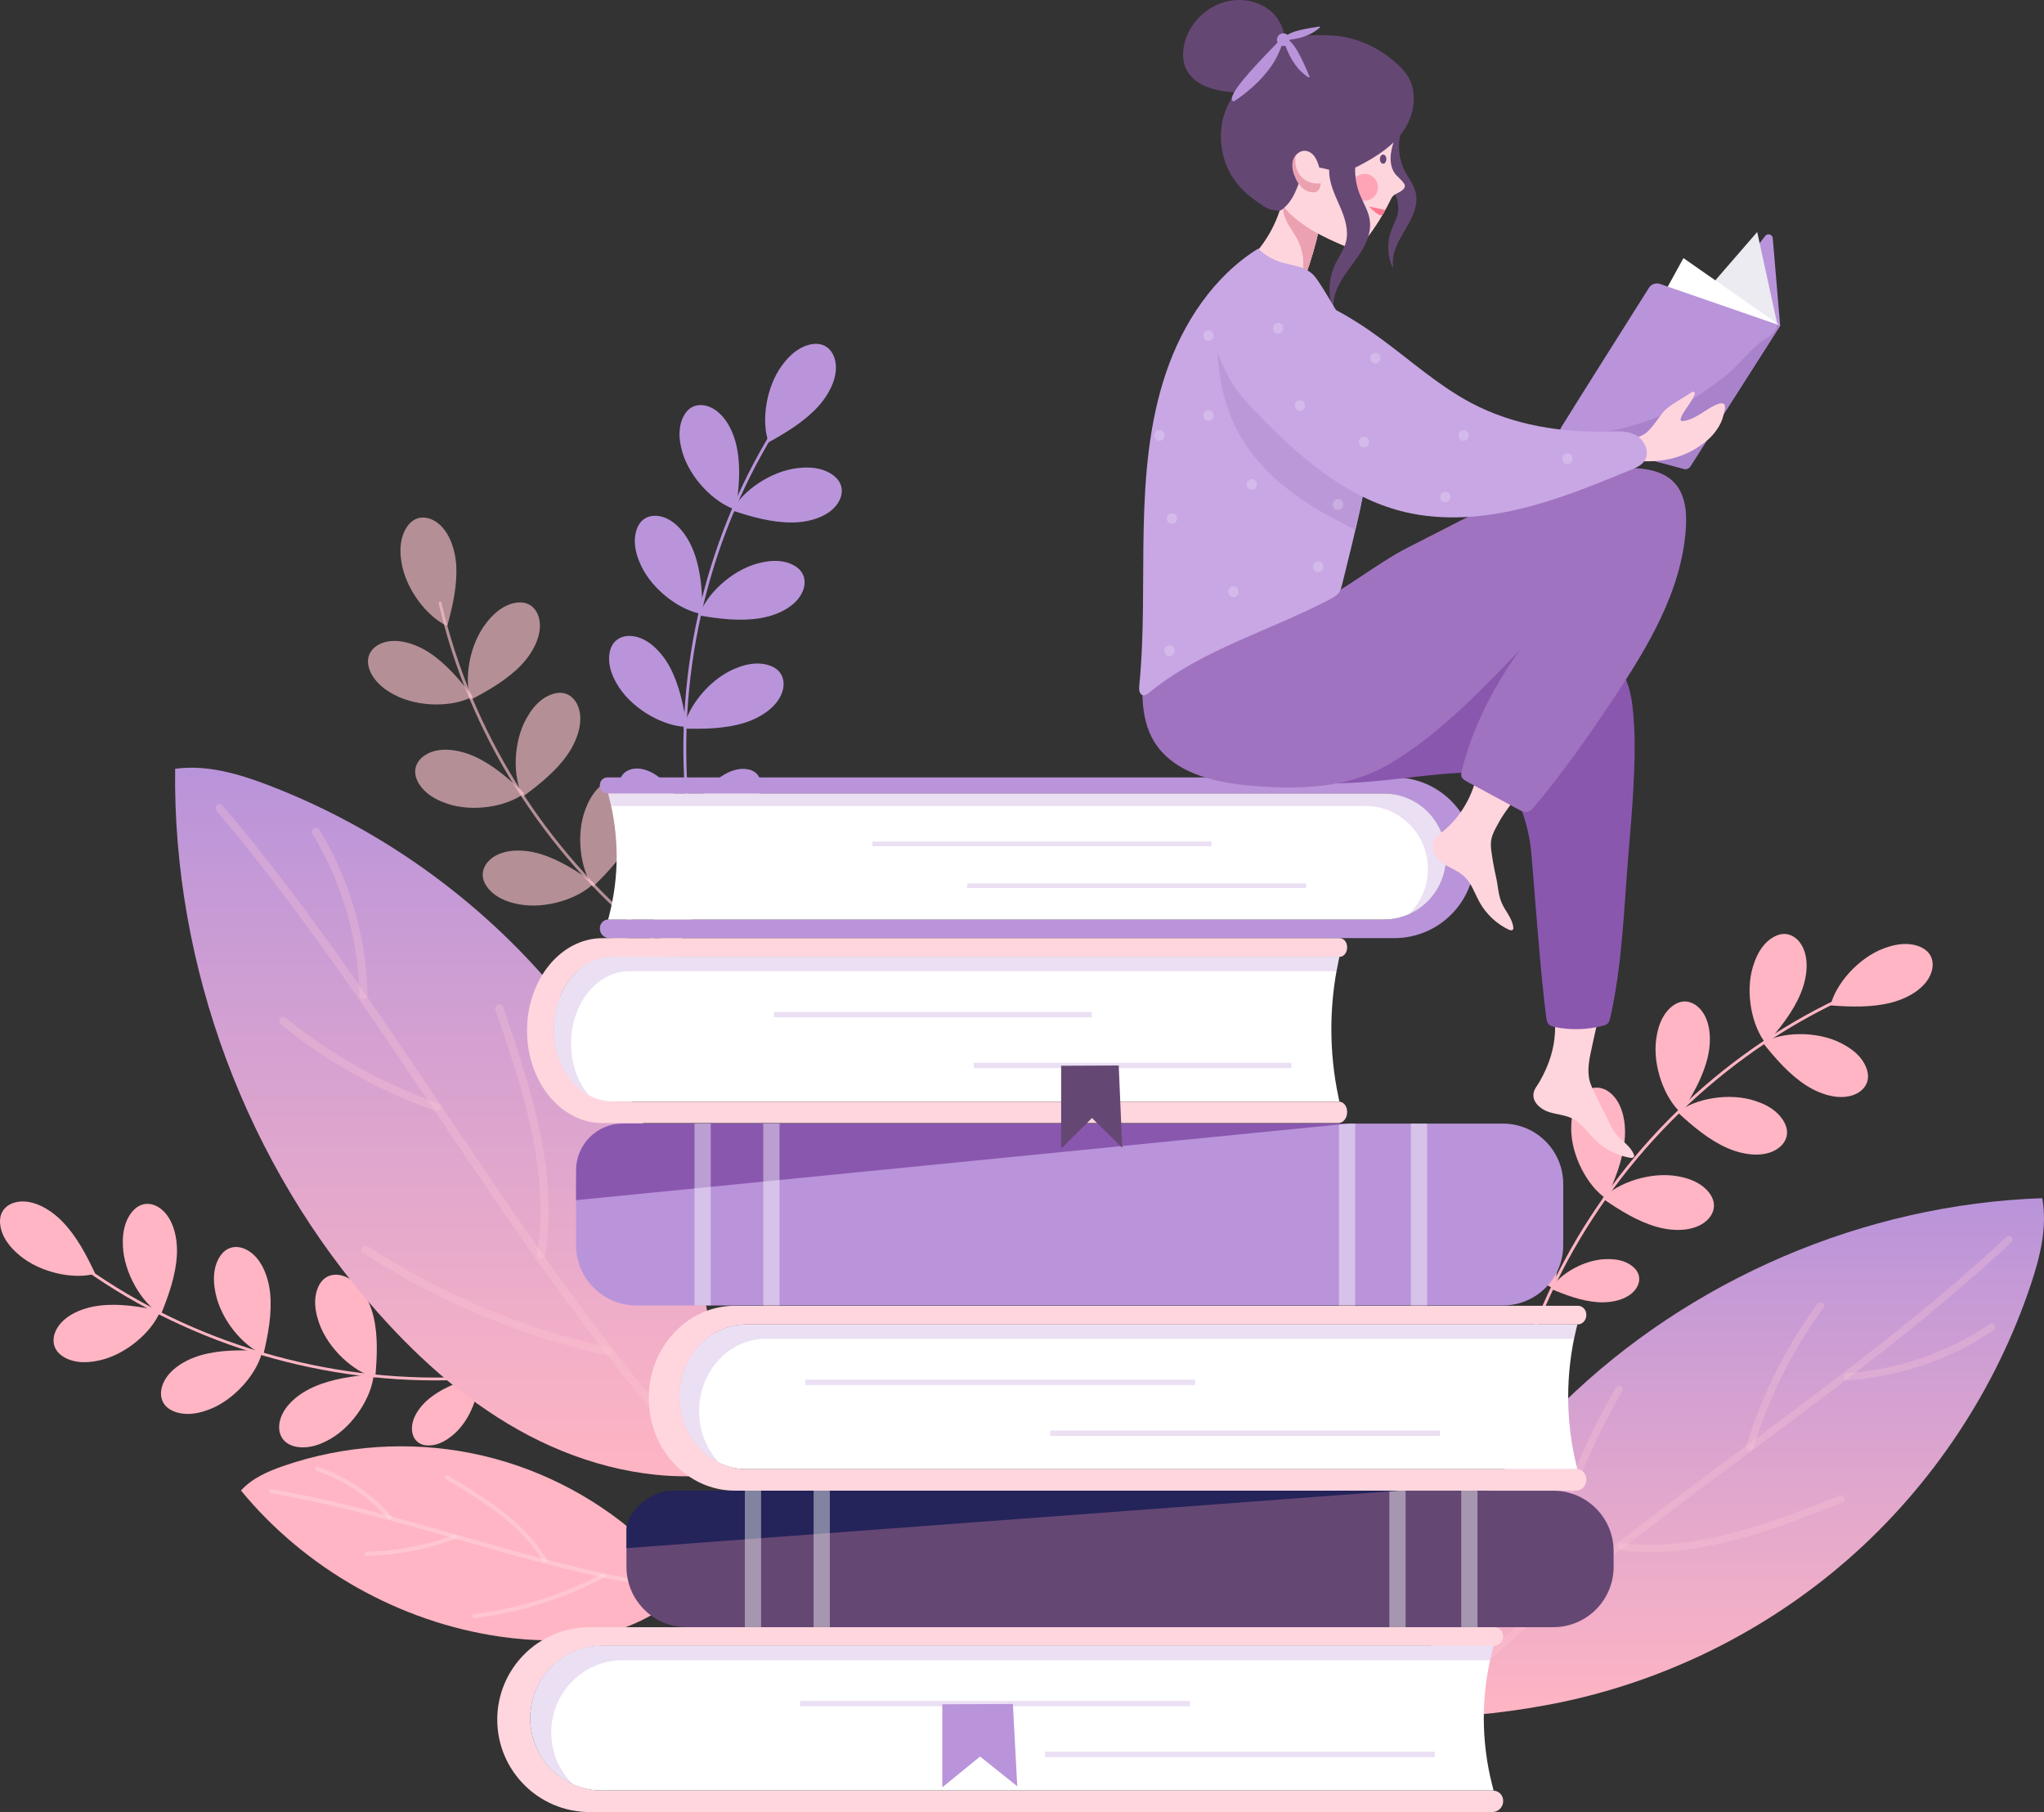 <svg width="185" height="164" viewBox="0 0 185 164" fill="none" xmlns="http://www.w3.org/2000/svg">
<rect x="0" y="0" width="185" height="164" fill="#333333" stroke="none"/>
<defs>
<linearGradient id="paint0_linear_1067_2487" x1="157.181" y1="108.435" x2="157.181" y2="155.258" gradientUnits="userSpaceOnUse">
<stop stop-color="#B994DA"/>
<stop offset="1" stop-color="#FFB5C3"/>
</linearGradient>
<linearGradient id="paint1_linear_1067_2487" x1="40.514" y1="69.476" x2="40.514" y2="133.604" gradientUnits="userSpaceOnUse">
<stop stop-color="#B994DA"/>
<stop offset="1" stop-color="#FFB5C3"/>
</linearGradient>
</defs>
<path d="M66.9 90.048C64.263 88.614 61.753 86.952 59.401 85.093C57.071 83.251 54.893 81.218 52.895 79.022C50.873 76.803 49.026 74.421 47.388 71.905C45.761 69.407 44.332 66.781 43.13 64.057C41.928 61.332 40.952 58.503 40.22 55.615C40.127 55.255 40.04 54.895 39.958 54.535C39.918 54.372 39.674 54.454 39.709 54.616C40.382 57.55 41.312 60.426 42.479 63.209C43.635 65.968 45.018 68.635 46.604 71.168C48.19 73.706 49.984 76.111 51.954 78.365C53.94 80.631 56.107 82.74 58.431 84.651C60.742 86.551 63.211 88.259 65.808 89.746C66.127 89.932 66.453 90.112 66.784 90.287C66.929 90.362 67.045 90.13 66.9 90.048Z" fill="#FFC5D0" fill-opacity="0.63"/>
<path d="M40.48 56.654C38.639 55.812 36.734 53.331 36.339 50.903C36.228 50.235 36.194 49.52 36.35 48.829C36.507 48.132 36.873 47.452 37.396 47.103C37.936 46.743 38.563 46.778 39.092 47.016C40.422 47.609 41.178 49.352 41.294 51.164C41.398 52.971 40.974 54.847 40.48 56.654Z" fill="#FFC5D0" fill-opacity="0.63"/>
<path d="M42.786 63.039C41.009 64.003 37.878 64.032 35.7 62.882C35.101 62.568 34.509 62.167 34.05 61.621C33.585 61.081 33.266 60.378 33.306 59.751C33.347 59.1 33.754 58.623 34.259 58.345C35.537 57.642 37.378 58.089 38.894 59.088C40.399 60.087 41.642 61.557 42.786 63.039Z" fill="#FFC5D0" fill-opacity="0.63"/>
<path d="M42.606 63.324C41.973 61.401 42.496 58.316 44.012 56.375C44.43 55.841 44.924 55.33 45.54 54.969C46.156 54.609 46.905 54.417 47.515 54.569C48.148 54.72 48.549 55.208 48.729 55.754C49.199 57.136 48.427 58.873 47.178 60.186C45.929 61.493 44.262 62.458 42.606 63.324Z" fill="#FFC5D0" fill-opacity="0.63"/>
<path d="M47.451 71.794C45.842 73.014 42.752 73.526 40.428 72.718C39.789 72.498 39.145 72.19 38.604 71.725C38.064 71.26 37.64 70.615 37.582 69.988C37.524 69.343 37.849 68.803 38.308 68.454C39.464 67.559 41.352 67.728 43.002 68.483C44.646 69.238 46.092 70.505 47.451 71.794Z" fill="#FFC5D0" fill-opacity="0.63"/>
<path d="M47.312 72.103C46.394 70.302 46.441 67.171 47.643 65.021C47.974 64.429 48.387 63.848 48.939 63.4C49.49 62.953 50.205 62.651 50.832 62.703C51.477 62.755 51.948 63.179 52.215 63.685C52.889 64.981 52.395 66.811 51.361 68.298C50.321 69.791 48.822 70.993 47.312 72.103Z" fill="#FFC5D0" fill-opacity="0.63"/>
<path d="M53.76 79.926C52.337 81.361 49.351 82.297 46.934 81.832C46.272 81.704 45.587 81.489 44.988 81.106C44.39 80.722 43.879 80.141 43.733 79.531C43.583 78.898 43.832 78.323 44.233 77.91C45.25 76.865 47.149 76.76 48.886 77.277C50.623 77.794 52.238 78.84 53.76 79.926Z" fill="#FFC5D0" fill-opacity="0.63"/>
<path d="M53.667 80.252C52.505 78.597 52.11 75.494 52.999 73.2C53.243 72.566 53.574 71.933 54.056 71.41C54.544 70.887 55.2 70.487 55.828 70.452C56.478 70.417 57.001 70.765 57.332 71.23C58.18 72.415 57.948 74.303 57.135 75.918C56.321 77.539 55.009 78.945 53.667 80.252Z" fill="#FFC5D0" fill-opacity="0.63"/>
<path d="M60.812 86.155C59.935 87.515 57.751 88.735 55.787 88.764C55.247 88.77 54.678 88.717 54.149 88.514C53.615 88.311 53.121 87.939 52.906 87.486C52.685 87.015 52.784 86.521 53.034 86.138C53.661 85.15 55.125 84.761 56.566 84.883C58.006 85.005 59.441 85.557 60.812 86.155Z" fill="#FFC5D0" fill-opacity="0.63"/>
<path d="M60.795 86.428C59.615 85.324 58.797 82.96 59.116 81.019C59.203 80.485 59.354 79.939 59.65 79.451C59.947 78.963 60.394 78.539 60.882 78.411C61.381 78.277 61.852 78.463 62.189 78.777C63.049 79.567 63.176 81.078 62.799 82.478C62.427 83.872 61.625 85.185 60.795 86.428Z" fill="#FFC5D0" fill-opacity="0.63"/>
<path d="M62.107 143.709C60.039 145.905 57.211 147.305 54.265 147.956C51.32 148.607 48.253 148.543 45.267 148.113C36.176 146.8 27.643 141.99 21.811 134.891C22.822 133.769 24.268 133.142 25.697 132.654C31.111 130.789 37.025 130.394 42.642 131.509C48.259 132.625 53.568 135.262 57.855 139.056C59.069 140.125 61.352 142.292 62.107 143.709Z" fill="#FFB5C3"/>
<path d="M24.524 135.147C29.293 135.955 33.975 137.204 38.628 138.517C43.281 139.836 47.922 141.224 52.633 142.322C55.264 142.938 57.919 143.461 60.603 143.827C60.841 143.862 60.916 143.49 60.678 143.455C55.892 142.799 51.187 141.643 46.528 140.359C41.858 139.075 37.228 137.657 32.534 136.472C29.909 135.81 27.265 135.223 24.599 134.77C24.361 134.735 24.285 135.107 24.524 135.147Z" fill="white" fill-opacity="0.23"/>
<path d="M54.462 142.456C53.062 143.188 51.61 143.821 50.123 144.35C48.636 144.879 47.108 145.309 45.563 145.628C44.686 145.808 43.803 145.954 42.914 146.064C42.676 146.093 42.699 146.471 42.943 146.442C44.535 146.244 46.115 145.936 47.666 145.518C49.211 145.1 50.733 144.577 52.209 143.943C53.045 143.583 53.87 143.194 54.677 142.77C54.77 142.723 54.782 142.584 54.73 142.508C54.66 142.416 54.55 142.41 54.462 142.456Z" fill="white" fill-opacity="0.23"/>
<path d="M49.455 141.085C48.671 139.778 47.649 138.634 46.51 137.629C45.354 136.612 44.082 135.729 42.781 134.904C42.043 134.439 41.294 133.986 40.544 133.539C40.335 133.417 40.167 133.754 40.376 133.876C41.683 134.654 42.984 135.439 44.227 136.316C45.459 137.181 46.627 138.146 47.637 139.267C48.201 139.895 48.712 140.574 49.142 141.295C49.27 141.504 49.583 141.295 49.455 141.085Z" fill="white" fill-opacity="0.23"/>
<path d="M41.126 138.896C39.139 139.645 37.066 140.127 34.951 140.325C34.358 140.383 33.766 140.412 33.173 140.424C32.929 140.43 32.959 140.807 33.203 140.801C35.34 140.761 37.472 140.435 39.523 139.831C40.103 139.663 40.684 139.465 41.254 139.25C41.474 139.169 41.352 138.814 41.126 138.896Z" fill="white" fill-opacity="0.23"/>
<path d="M35.392 137.164C34.004 135.584 32.296 134.306 30.396 133.405C29.862 133.155 29.31 132.935 28.753 132.743C28.52 132.667 28.404 133.022 28.636 133.103C30.571 133.754 32.366 134.799 33.882 136.165C34.318 136.554 34.724 136.972 35.113 137.414C35.276 137.6 35.555 137.344 35.392 137.164Z" fill="white" fill-opacity="0.23"/>
<path d="M129.654 155.131C128.805 149.914 129.863 144.488 132.093 139.696C134.324 134.903 137.676 130.697 141.457 127.002C152.959 115.749 168.753 108.986 184.838 108.435C185.32 111.037 184.652 113.715 183.816 116.225C180.638 125.747 174.899 134.403 167.359 141.032C159.819 147.66 150.502 152.244 140.656 154.179C137.885 154.719 132.436 155.585 129.654 155.131Z" fill="url(#paint0_linear_1067_2487)"/>
<path d="M181.603 111.942C175.393 117.722 168.678 122.91 161.888 127.988C155.097 133.065 148.225 138.044 141.673 143.429C138.013 146.439 134.458 149.582 131.089 152.916C130.787 153.213 131.222 153.712 131.525 153.41C137.543 147.444 144.153 142.128 150.897 137.01C157.659 131.88 164.56 126.942 171.211 121.667C174.929 118.722 178.565 115.666 182.039 112.436C182.352 112.145 181.917 111.651 181.603 111.942Z" fill="#FFCDD7" fill-opacity="0.27"/>
<path d="M139.546 145.824C140.017 143.094 140.685 140.398 141.533 137.76C142.381 135.123 143.409 132.544 144.618 130.051C145.303 128.64 146.041 127.257 146.831 125.903C147.046 125.537 146.494 125.171 146.279 125.543C144.856 127.971 143.607 130.499 142.538 133.107C141.469 135.704 140.58 138.382 139.889 141.101C139.494 142.646 139.163 144.209 138.89 145.783C138.861 145.958 139.035 146.126 139.198 146.132C139.389 146.144 139.511 145.998 139.546 145.824Z" fill="#FFCDD7" fill-opacity="0.27"/>
<path d="M146.784 140.321C149.433 140.618 152.122 140.414 154.73 139.897C157.379 139.374 159.964 138.538 162.497 137.608C163.932 137.08 165.355 136.516 166.778 135.947C167.173 135.79 166.883 135.197 166.488 135.354C164.013 136.342 161.533 137.324 158.988 138.114C156.473 138.898 153.882 139.508 151.251 139.723C149.775 139.845 148.294 139.828 146.825 139.659C146.406 139.613 146.366 140.269 146.784 140.321Z" fill="#FFCDD7" fill-opacity="0.27"/>
<path d="M158.704 131.05C159.779 127.494 161.318 124.084 163.293 120.935C163.845 120.052 164.432 119.193 165.047 118.356C165.297 118.013 164.745 117.653 164.496 117.996C162.277 121.017 160.464 124.328 159.111 127.826C158.727 128.819 158.385 129.83 158.077 130.846C157.955 131.247 158.582 131.456 158.704 131.05Z" fill="#FFCDD7" fill-opacity="0.27"/>
<path d="M167.22 124.92C170.897 124.671 174.493 123.654 177.769 121.969C178.693 121.493 179.581 120.964 180.441 120.383C180.795 120.145 180.418 119.599 180.064 119.837C177.101 121.836 173.726 123.224 170.217 123.875C169.212 124.061 168.196 124.188 167.174 124.258C166.744 124.287 166.796 124.95 167.22 124.92Z" fill="#FFCDD7" fill-opacity="0.27"/>
<path d="M64.088 82.252C63.275 79.365 62.717 76.408 62.403 73.422C62.096 70.471 62.032 67.49 62.206 64.522C62.38 61.524 62.804 58.544 63.461 55.61C64.111 52.699 64.994 49.847 66.109 47.082C67.225 44.316 68.567 41.644 70.123 39.105C70.315 38.791 70.518 38.472 70.716 38.164C70.809 38.025 70.576 37.903 70.484 38.042C68.851 40.575 67.44 43.247 66.266 46.019C65.099 48.772 64.152 51.619 63.443 54.529C62.734 57.44 62.258 60.403 62.026 63.389C61.788 66.392 61.793 69.413 62.049 72.417C62.299 75.397 62.798 78.36 63.548 81.253C63.641 81.613 63.739 81.974 63.838 82.328C63.885 82.496 64.134 82.415 64.088 82.252Z" fill="#B994DA"/>
<path d="M69.566 40.029C68.881 38.123 69.328 35.027 70.792 33.051C71.193 32.505 71.681 31.983 72.285 31.611C72.889 31.233 73.633 31.024 74.248 31.158C74.882 31.291 75.294 31.768 75.497 32.308C76.003 33.679 75.276 35.433 74.062 36.775C72.848 38.117 71.204 39.123 69.566 40.029Z" fill="#B994DA"/>
<path d="M66.604 46.135C64.675 45.531 62.468 43.311 61.771 40.953C61.579 40.302 61.452 39.599 61.521 38.89C61.585 38.181 61.87 37.461 62.34 37.049C62.834 36.625 63.461 36.584 64.007 36.747C65.402 37.171 66.372 38.803 66.709 40.587C67.057 42.364 66.871 44.282 66.604 46.135Z" fill="#B994DA"/>
<path d="M66.272 46.198C67.208 44.403 69.781 42.625 72.227 42.358C72.9 42.282 73.615 42.282 74.3 42.474C74.986 42.666 75.648 43.066 75.968 43.607C76.299 44.164 76.229 44.792 75.968 45.303C75.305 46.604 73.528 47.267 71.715 47.284C69.903 47.307 68.05 46.784 66.272 46.198Z" fill="#B994DA"/>
<path d="M63.589 55.579C61.591 55.277 59.07 53.418 58.024 51.193C57.734 50.583 57.507 49.903 57.461 49.195C57.42 48.486 57.583 47.731 57.989 47.248C58.407 46.755 59.023 46.615 59.593 46.697C61.039 46.9 62.241 48.37 62.846 50.078C63.461 51.786 63.572 53.709 63.589 55.579Z" fill="#B994DA"/>
<path d="M63.275 55.697C63.925 53.78 66.197 51.63 68.573 50.991C69.229 50.817 69.932 50.707 70.641 50.788C71.349 50.869 72.064 51.171 72.459 51.654C72.871 52.153 72.9 52.786 72.72 53.333C72.261 54.721 70.606 55.645 68.817 55.941C67.033 56.243 65.122 56.011 63.275 55.697Z" fill="#B994DA"/>
<path d="M62.166 65.781C60.144 65.763 57.391 64.276 56.037 62.22C55.666 61.656 55.34 61.017 55.201 60.32C55.056 59.623 55.12 58.85 55.451 58.322C55.799 57.775 56.386 57.549 56.961 57.549C58.419 57.549 59.819 58.833 60.661 60.436C61.504 62.04 61.881 63.928 62.166 65.781Z" fill="#B994DA"/>
<path d="M61.869 65.939C62.241 63.952 64.193 61.5 66.458 60.536C67.08 60.269 67.765 60.065 68.474 60.048C69.188 60.031 69.932 60.228 70.397 60.652C70.873 61.088 70.989 61.709 70.89 62.279C70.635 63.714 69.119 64.864 67.393 65.41C65.668 65.95 63.74 65.985 61.869 65.939Z" fill="#B994DA"/>
<path d="M62.63 75.176C61.044 75.496 58.645 74.781 57.257 73.398C56.873 73.015 56.519 72.573 56.293 72.05C56.066 71.528 55.985 70.918 56.165 70.447C56.345 69.959 56.769 69.692 57.222 69.593C58.361 69.355 59.668 70.127 60.585 71.249C61.497 72.364 62.102 73.776 62.63 75.176Z" fill="#B994DA"/>
<path d="M62.421 75.35C62.386 73.735 63.513 71.499 65.122 70.371C65.564 70.064 66.063 69.791 66.621 69.657C67.173 69.529 67.794 69.558 68.224 69.814C68.672 70.081 68.863 70.546 68.875 71.005C68.91 72.172 67.916 73.317 66.65 74.026C65.39 74.734 63.891 75.083 62.421 75.35Z" fill="#B994DA"/>
<path d="M137.972 123.324C138.873 120.46 140.023 117.683 141.4 115.011C142.759 112.373 144.339 109.846 146.111 107.459C147.9 105.048 149.886 102.782 152.036 100.69C154.173 98.617 156.474 96.705 158.919 95.003C161.365 93.301 163.95 91.796 166.645 90.53C166.982 90.373 167.319 90.216 167.656 90.065C167.813 89.995 167.679 89.769 167.528 89.838C164.775 91.064 162.132 92.528 159.628 94.201C157.142 95.863 154.795 97.734 152.611 99.778C150.427 101.823 148.405 104.043 146.575 106.413C144.734 108.795 143.078 111.328 141.649 113.977C140.226 116.609 139.024 119.362 138.065 122.191C137.943 122.546 137.833 122.894 137.717 123.249C137.67 123.411 137.92 123.481 137.972 123.324Z" fill="#FFB5C3"/>
<path d="M165.681 90.99C166.151 89.02 168.219 86.673 170.525 85.819C171.158 85.587 171.85 85.412 172.564 85.43C173.279 85.447 174.016 85.68 174.458 86.127C174.917 86.586 174.998 87.213 174.87 87.771C174.545 89.195 172.977 90.263 171.222 90.722C169.468 91.187 167.545 91.129 165.681 90.99Z" fill="#FFB5C3"/>
<path d="M159.854 94.475C158.57 92.913 157.937 89.845 158.652 87.492C158.849 86.842 159.128 86.185 159.569 85.627C160.011 85.07 160.644 84.622 161.266 84.535C161.91 84.448 162.457 84.756 162.828 85.198C163.764 86.319 163.676 88.213 162.985 89.886C162.294 91.571 161.091 93.07 159.854 94.475Z" fill="#FFB5C3"/>
<path d="M159.541 94.353C161.306 93.366 164.432 93.284 166.627 94.4C167.232 94.708 167.83 95.097 168.3 95.631C168.771 96.166 169.102 96.863 169.073 97.49C169.044 98.141 168.643 98.623 168.144 98.914C166.877 99.64 165.024 99.216 163.496 98.24C161.974 97.27 160.708 95.817 159.541 94.353Z" fill="#FFB5C3"/>
<path d="M152.157 100.731C150.647 99.383 149.561 96.45 149.903 94.015C149.996 93.347 150.171 92.656 150.525 92.034C150.879 91.413 151.431 90.872 152.035 90.698C152.657 90.512 153.249 90.739 153.679 91.116C154.777 92.081 154.98 93.969 154.551 95.729C154.126 97.489 153.168 99.151 152.157 100.731Z" fill="#FFB5C3"/>
<path d="M151.832 100.656C153.424 99.407 156.502 98.855 158.843 99.622C159.488 99.831 160.133 100.127 160.685 100.586C161.231 101.045 161.667 101.684 161.736 102.306C161.806 102.951 161.486 103.491 161.033 103.851C159.895 104.763 158.001 104.624 156.34 103.898C154.678 103.166 153.209 101.928 151.832 100.656Z" fill="#FFB5C3"/>
<path d="M145.384 108.487C143.699 107.366 142.212 104.612 142.207 102.154C142.207 101.481 142.282 100.766 142.543 100.104C142.805 99.441 143.275 98.831 143.85 98.57C144.443 98.303 145.059 98.436 145.535 98.75C146.755 99.552 147.22 101.388 147.045 103.194C146.877 104.995 146.157 106.779 145.384 108.487Z" fill="#FFB5C3"/>
<path d="M145.047 108.459C146.447 107 149.421 106.019 151.843 106.448C152.511 106.565 153.191 106.768 153.801 107.146C154.405 107.523 154.928 108.093 155.079 108.703C155.241 109.33 154.998 109.911 154.603 110.329C153.603 111.392 151.704 111.526 149.961 111.032C148.219 110.544 146.586 109.522 145.047 108.459Z" fill="#FFB5C3"/>
<path d="M140.621 116.603C139.122 115.999 137.502 114.094 137.101 112.171C136.99 111.642 136.932 111.073 137.031 110.515C137.13 109.957 137.397 109.399 137.804 109.097C138.222 108.789 138.727 108.795 139.151 108.964C140.238 109.388 140.906 110.753 141.062 112.194C141.219 113.629 140.952 115.139 140.621 116.603Z" fill="#FFB5C3"/>
<path d="M140.354 116.633C141.213 115.262 143.374 114.007 145.338 113.949C145.878 113.931 146.447 113.978 146.981 114.169C147.516 114.367 148.015 114.727 148.236 115.18C148.463 115.645 148.37 116.139 148.132 116.534C147.522 117.527 146.064 117.94 144.617 117.847C143.177 117.748 141.736 117.214 140.354 116.633Z" fill="#FFB5C3"/>
<path d="M50.386 123.539C47.446 124.154 44.46 124.52 41.463 124.631C38.495 124.741 35.52 124.608 32.575 124.236C29.595 123.864 26.65 123.242 23.769 122.394C20.911 121.552 18.117 120.483 15.433 119.187C12.75 117.892 10.17 116.376 7.742 114.65C7.44 114.435 7.138 114.214 6.842 113.994C6.708 113.895 6.569 114.116 6.708 114.214C9.125 116.01 11.698 117.595 14.388 118.955C17.06 120.303 19.836 121.436 22.689 122.336C25.541 123.237 28.468 123.905 31.431 124.34C34.411 124.776 37.426 124.974 40.441 124.915C43.432 124.863 46.418 124.561 49.357 124.003C49.723 123.934 50.089 123.864 50.449 123.783C50.612 123.759 50.554 123.504 50.386 123.539Z" fill="#FFB5C3"/>
<path d="M8.619 115.267C6.673 115.824 3.612 115.174 1.735 113.582C1.218 113.146 0.73 112.623 0.393 111.996C0.057 111.368 -0.1 110.607 0.068 110.003C0.248 109.376 0.748 108.998 1.3 108.835C2.7 108.423 4.402 109.26 5.662 110.567C6.929 111.868 7.823 113.576 8.619 115.267Z" fill="#FFB5C3"/>
<path d="M14.515 118.63C13.783 120.518 11.425 122.569 9.026 123.109C8.363 123.254 7.655 123.336 6.952 123.225C6.249 123.115 5.546 122.784 5.169 122.284C4.779 121.767 4.779 121.134 4.977 120.599C5.494 119.234 7.184 118.38 8.985 118.159C10.786 117.933 12.685 118.246 14.515 118.63Z" fill="#FFB5C3"/>
<path d="M14.562 118.967C12.831 117.916 11.227 115.226 11.123 112.768C11.094 112.095 11.14 111.38 11.379 110.706C11.617 110.032 12.058 109.399 12.622 109.12C13.203 108.824 13.824 108.94 14.312 109.23C15.567 109.98 16.107 111.798 16.008 113.605C15.909 115.418 15.265 117.23 14.562 118.967Z" fill="#FFB5C3"/>
<path d="M23.745 122.267C23.31 124.242 21.288 126.63 19 127.53C18.372 127.774 17.681 127.966 16.966 127.96C16.252 127.954 15.514 127.739 15.061 127.304C14.596 126.851 14.498 126.229 14.62 125.665C14.922 124.236 16.467 123.132 18.209 122.639C19.952 122.145 21.875 122.162 23.745 122.267Z" fill="#FFB5C3"/>
<path d="M23.839 122.586C21.968 121.813 19.976 119.397 19.499 116.986C19.366 116.323 19.308 115.609 19.436 114.912C19.563 114.209 19.912 113.517 20.423 113.151C20.952 112.774 21.579 112.785 22.113 113.006C23.467 113.552 24.28 115.272 24.454 117.073C24.629 118.874 24.268 120.768 23.839 122.586Z" fill="#FFB5C3"/>
<path d="M33.824 124.363C33.673 126.379 32.006 129.028 29.868 130.243C29.282 130.574 28.625 130.858 27.916 130.951C27.208 131.05 26.447 130.94 25.936 130.568C25.413 130.184 25.227 129.58 25.268 129.011C25.366 127.553 26.737 126.246 28.399 125.514C30.048 124.776 31.959 124.526 33.824 124.363Z" fill="#FFB5C3"/>
<path d="M33.964 124.671C32.006 124.166 29.694 122.057 28.881 119.733C28.66 119.094 28.497 118.397 28.526 117.688C28.555 116.974 28.799 116.242 29.252 115.806C29.723 115.359 30.35 115.283 30.908 115.423C32.325 115.777 33.371 117.357 33.801 119.123C34.225 120.884 34.132 122.807 33.964 124.671Z" fill="#FFB5C3"/>
<path d="M43.234 124.527C43.449 126.131 42.578 128.478 41.102 129.773C40.695 130.128 40.231 130.459 39.69 130.651C39.156 130.842 38.535 130.883 38.081 130.674C37.611 130.459 37.367 130.017 37.303 129.564C37.14 128.408 38 127.159 39.179 126.317C40.347 125.468 41.799 124.957 43.234 124.527Z" fill="#FFB5C3"/>
<path d="M43.391 124.741C41.776 124.666 39.621 123.399 38.604 121.715C38.325 121.25 38.087 120.733 37.994 120.175C37.901 119.612 37.971 119.002 38.256 118.583C38.552 118.153 39.028 117.997 39.487 118.014C40.655 118.055 41.729 119.124 42.351 120.431C42.972 121.738 43.217 123.26 43.391 124.741Z" fill="#FFB5C3"/>
<path d="M64.913 133.443C59.064 134.111 53.086 132.647 47.87 129.917C42.654 127.187 38.152 123.23 34.236 118.827C22.317 105.43 15.625 87.502 15.851 69.574C18.773 69.173 21.718 70.062 24.466 71.125C34.893 75.157 44.222 82 51.204 90.738C58.187 99.475 62.799 110.083 64.431 121.15C64.884 124.259 65.564 130.37 64.913 133.443Z" fill="url(#paint1_linear_1067_2487)"/>
<path d="M19.58 73.356C25.685 80.571 31.111 88.321 36.397 96.141C41.689 103.966 46.87 111.879 52.523 119.449C55.682 123.678 58.988 127.803 62.525 131.724C62.839 132.073 63.42 131.614 63.1 131.265C56.78 124.253 51.21 116.613 45.871 108.84C40.521 101.05 35.38 93.108 29.862 85.428C26.777 81.135 23.571 76.929 20.155 72.897C19.847 72.531 19.272 72.99 19.58 73.356Z" fill="#FFCDD7" fill-opacity="0.27"/>
<path d="M55.073 121.94C52.058 121.272 49.095 120.389 46.208 119.303C43.321 118.222 40.504 116.944 37.791 115.468C36.258 114.632 34.753 113.737 33.289 112.784C32.894 112.529 32.459 113.121 32.859 113.383C35.491 115.091 38.238 116.619 41.079 117.943C43.914 119.268 46.841 120.395 49.839 121.313C51.541 121.836 53.26 122.283 54.997 122.672C55.189 122.713 55.38 122.527 55.404 122.347C55.421 122.132 55.27 121.987 55.073 121.94Z" fill="#FFCDD7" fill-opacity="0.27"/>
<path d="M49.334 113.592C49.804 110.658 49.717 107.661 49.281 104.727C48.834 101.746 48.044 98.83 47.138 95.966C46.627 94.339 46.075 92.724 45.517 91.115C45.36 90.668 44.687 90.958 44.843 91.406C45.813 94.212 46.772 97.023 47.521 99.893C48.265 102.734 48.805 105.645 48.904 108.59C48.962 110.234 48.863 111.89 48.602 113.511C48.526 113.981 49.258 114.063 49.334 113.592Z" fill="#FFCDD7" fill-opacity="0.27"/>
<path d="M39.644 99.841C35.741 98.458 32.029 96.564 28.631 94.2C27.678 93.537 26.748 92.84 25.848 92.108C25.482 91.812 25.046 92.404 25.418 92.706C28.66 95.332 32.255 97.528 36.072 99.213C37.158 99.695 38.262 100.131 39.383 100.526C39.824 100.689 40.092 99.997 39.644 99.841Z" fill="#FFCDD7" fill-opacity="0.27"/>
<path d="M33.267 90.041C33.185 85.939 32.238 81.879 30.536 78.149C30.054 77.097 29.514 76.081 28.916 75.093C28.672 74.686 28.044 75.076 28.288 75.482C30.356 78.881 31.721 82.709 32.267 86.654C32.424 87.787 32.511 88.92 32.535 90.064C32.54 90.54 33.278 90.517 33.267 90.041Z" fill="#FFCDD7" fill-opacity="0.27"/>
<path d="M54.538 162.043C50.919 162.043 47.992 159.109 47.992 155.496C47.992 151.876 50.925 148.948 54.538 148.948H135.201C135.671 148.948 136.049 148.571 136.049 148.1V148.071C136.049 147.624 135.683 147.258 135.236 147.258H53.371C48.753 147.258 45.006 151.005 45.006 155.623C45.006 160.242 48.753 163.989 53.371 163.989H135.067C135.607 163.989 136.049 163.548 136.049 163.007V162.961C136.049 162.455 135.642 162.049 135.137 162.049H54.538V162.043Z" fill="#FFD6DE"/>
<path d="M47.992 155.49C47.992 159.109 50.896 162.037 54.474 162.037H135.183L135.067 161.584C134.039 157.581 134.039 153.387 135.067 149.39L135.183 148.937H54.474C50.89 148.942 47.992 151.876 47.992 155.49Z" fill="white"/>
<path d="M49.891 156.791C49.891 153.172 52.796 150.244 56.374 150.244H134.881C134.945 149.959 134.998 149.68 135.073 149.396L135.189 148.942H54.474C50.89 148.942 47.992 151.876 47.992 155.49C47.992 158.168 49.583 160.463 51.86 161.479C50.646 160.294 49.891 158.633 49.891 156.791Z" fill="#BF9BD7" fill-opacity="0.32"/>
<path d="M107.69 153.934H72.418V154.416H107.69V153.934Z" fill="#BF9BD7" fill-opacity="0.32"/>
<path d="M129.863 158.533H94.591V159.015H129.863V158.533Z" fill="#BF9BD7" fill-opacity="0.32"/>
<path d="M85.285 154.235V161.753L88.707 158.964L92.07 161.654L91.675 154.206L85.285 154.235Z" fill="#B994DA"/>
<path d="M140.581 147.259H62.161C59.146 147.259 56.7 144.813 56.7 141.798V140.369C56.7 137.354 59.146 134.908 62.161 134.908H140.587C143.601 134.908 146.047 137.354 146.047 140.369V141.798C146.047 144.813 143.601 147.259 140.581 147.259Z" fill="#654774"/>
<path opacity="0.43" d="M133.726 134.901H132.256V147.258H133.726V134.901Z" fill="white"/>
<path opacity="0.43" d="M127.219 134.901H125.75V147.258H127.219V134.901Z" fill="white"/>
<path d="M56.693 138.352V140.107L126.656 134.901H60.928C58.587 134.901 56.693 137.074 56.693 138.352Z" fill="#24245A"/>
<path opacity="0.43" d="M68.886 134.901H67.416V147.258H68.886V134.901Z" fill="white"/>
<path opacity="0.43" d="M75.107 134.901H73.638V147.258H75.107V134.901Z" fill="white"/>
<path d="M61.497 126.409C61.497 130.028 64.204 132.956 67.538 132.956H142.764L142.653 132.503C141.695 128.5 141.695 124.306 142.653 120.309L142.764 119.855H67.538C64.204 119.855 61.497 122.789 61.497 126.409Z" fill="white"/>
<path d="M67.602 132.956C64.233 132.956 61.497 130.022 61.497 126.409C61.497 122.789 64.227 119.861 67.602 119.861H142.787C143.222 119.861 143.577 119.484 143.577 119.013V118.984C143.577 118.537 143.24 118.171 142.822 118.171H66.516C62.211 118.171 58.72 121.918 58.72 126.537C58.72 131.155 62.211 134.902 66.516 134.902H142.659C143.164 134.902 143.577 134.461 143.577 133.92V133.874C143.577 133.369 143.193 132.962 142.723 132.962H67.602V132.956Z" fill="#FFD6DE"/>
<path d="M63.275 127.704C63.275 124.085 65.982 121.157 69.316 121.157H142.485C142.543 120.872 142.595 120.593 142.659 120.309L142.77 119.855H67.544C64.204 119.855 61.503 122.789 61.503 126.403C61.503 129.081 62.984 131.376 65.11 132.392C63.977 131.207 63.275 129.546 63.275 127.704Z" fill="#BF9BD7" fill-opacity="0.32"/>
<path d="M108.166 124.862H72.894V125.344H108.166V124.862Z" fill="#BF9BD7" fill-opacity="0.32"/>
<path d="M130.333 129.464H95.061V129.946H130.333V129.464Z" fill="#BF9BD7" fill-opacity="0.32"/>
<path d="M125.192 83.214C128.341 83.214 130.891 80.663 130.891 77.515C130.891 74.366 128.341 71.816 125.192 71.816H55.026C54.62 71.816 54.289 71.484 54.289 71.078V71.055C54.289 70.665 54.602 70.352 54.992 70.352H126.203C130.223 70.352 133.476 73.611 133.476 77.625C133.476 81.645 130.217 84.899 126.203 84.899H55.148C54.678 84.899 54.294 84.515 54.294 84.045V84.004C54.294 83.562 54.649 83.208 55.09 83.208H125.192V83.214Z" fill="#B994DA"/>
<path d="M130.891 77.514C130.891 80.663 128.364 83.214 125.25 83.214H55.044L55.143 82.819C56.037 79.339 56.037 75.69 55.143 72.21L55.044 71.815H125.25C128.364 71.815 130.891 74.366 130.891 77.514Z" fill="white"/>
<path d="M129.235 78.642C129.235 75.493 126.709 72.942 123.595 72.942H55.311C55.259 72.698 55.207 72.449 55.149 72.205L55.05 71.81H125.25C128.364 71.81 130.891 74.36 130.891 77.509C130.891 79.838 129.508 81.837 127.528 82.72C128.579 81.692 129.235 80.245 129.235 78.642Z" fill="#BF9BD7" fill-opacity="0.32"/>
<path d="M109.641 76.161H78.959V76.579H109.641V76.161Z" fill="#BF9BD7" fill-opacity="0.32"/>
<path d="M118.222 79.948H87.539V80.367H118.222V79.948Z" fill="#BF9BD7" fill-opacity="0.32"/>
<path d="M136.026 118.143H57.599C54.585 118.143 52.139 115.697 52.139 112.682V107.145C52.139 104.13 54.585 101.685 57.599 101.685H136.026C139.04 101.685 141.486 104.13 141.486 107.145V112.682C141.486 115.697 139.04 118.143 136.026 118.143Z" fill="#B994DA"/>
<path opacity="0.43" d="M129.165 101.678H127.696V118.142H129.165V101.678Z" fill="white"/>
<path opacity="0.43" d="M122.66 101.678H121.19V118.142H122.66V101.678Z" fill="white"/>
<path d="M52.139 105.907V108.614L122.102 101.678H56.368C54.033 101.678 52.139 103.572 52.139 105.907Z" fill="#8A57AF"/>
<path opacity="0.43" d="M64.327 101.678H62.857V118.142H64.327V101.678Z" fill="white"/>
<path opacity="0.43" d="M70.553 101.678H69.084V118.142H70.553V101.678Z" fill="white"/>
<path d="M55.474 99.691C52.523 99.691 50.135 96.757 50.135 93.143C50.135 89.524 52.523 86.596 55.474 86.596H121.236C121.62 86.596 121.927 86.218 121.927 85.748V85.719C121.927 85.271 121.631 84.905 121.265 84.905H54.521C50.757 84.905 47.701 88.652 47.701 93.271C47.701 97.889 50.757 101.637 54.521 101.637H121.126C121.567 101.637 121.927 101.195 121.927 100.655V100.608C121.927 100.103 121.596 99.696 121.184 99.696H55.474V99.691Z" fill="#FFD6DE"/>
<path d="M50.135 93.138C50.135 96.757 52.499 99.685 55.421 99.685H121.225L121.132 99.232C120.289 95.23 120.289 91.035 121.132 87.038L121.225 86.585H55.421C52.499 86.591 50.135 89.525 50.135 93.138Z" fill="white"/>
<path d="M51.686 94.439C51.686 90.819 54.05 87.891 56.972 87.891H120.975C121.027 87.606 121.068 87.328 121.132 87.043L121.225 86.59H55.421C52.499 86.59 50.135 89.524 50.135 93.137C50.135 95.815 51.431 98.11 53.289 99.127C52.302 97.942 51.686 96.28 51.686 94.439Z" fill="#BF9BD7" fill-opacity="0.32"/>
<path d="M98.808 91.58H70.054V92.062H98.808V91.58Z" fill="#BF9BD7" fill-opacity="0.32"/>
<path d="M116.88 96.182H88.126V96.664H116.88V96.182Z" fill="#BF9BD7" fill-opacity="0.32"/>
<path d="M96.043 96.449V103.966L98.831 101.178L101.573 103.874L101.254 96.426L96.043 96.449Z" fill="#654774"/>
<path d="M116.17 17.707C115.712 20.146 114.391 22.416 112.5 24.015C112.433 24.072 112.363 24.133 112.349 24.222C112.334 24.307 112.386 24.388 112.443 24.454C112.669 24.718 113.014 24.84 113.349 24.944C114.599 25.331 115.91 25.529 117.222 25.534C117.467 25.534 117.731 25.52 117.92 25.359C118.057 25.241 118.123 25.067 118.184 24.902C118.67 23.557 119.071 22.184 119.382 20.788C119.396 20.727 119.411 20.66 119.396 20.594C119.373 20.467 119.25 20.387 119.142 20.321C118.33 19.806 117.604 19.155 117.005 18.405" fill="#FFD5DD"/>
<path d="M119.387 20.599C119.363 20.472 119.24 20.392 119.132 20.326C118.32 19.811 117.594 19.16 116.995 18.41L116.165 17.707C116.122 17.924 116.07 18.141 116.014 18.353C116.094 18.566 116.146 18.797 116.155 19.061C116.198 20.038 117.198 21.061 117.57 21.963C118.07 23.17 118.075 24.331 117.684 25.477C117.764 25.454 117.844 25.416 117.91 25.359C118.047 25.241 118.113 25.067 118.174 24.902C118.66 23.557 119.061 22.184 119.372 20.788C119.387 20.727 119.401 20.66 119.387 20.599Z" fill="#EBA1AF"/>
<path d="M126.052 24.242C125.576 23.205 125.519 21.978 125.906 20.902C126.109 20.336 126.43 19.808 126.524 19.213C126.661 18.345 126.293 17.477 125.869 16.708C125.444 15.939 124.944 15.184 124.774 14.321C124.552 13.179 124.986 11.934 125.869 11.179L126.878 11.707C126.458 12.938 126.562 14.344 127.156 15.5C127.482 16.128 127.949 16.699 128.123 17.387C128.416 18.553 127.807 19.737 127.194 20.765C126.581 21.799 125.916 22.931 126.095 24.115" fill="#654774"/>
<path d="M121.746 5.493C123.199 5.63 124.576 6.399 125.454 7.56C126.331 8.72 126.695 10.263 126.43 11.693C126.298 12.414 126.011 13.103 125.902 13.83C125.794 14.556 125.893 15.372 126.411 15.891C126.61 16.085 126.77 16.226 126.949 16.439C127.129 16.651 127.237 16.821 127.081 17.047C126.874 17.345 126.473 17.444 126.176 17.656C126.011 17.774 125.921 17.962 125.831 18.142C125.076 19.689 124.119 21.142 122.991 22.445C122.93 22.515 122.864 22.586 122.779 22.619C122.647 22.666 122.501 22.614 122.369 22.558C120.92 21.944 119.458 21.331 118.151 20.454C116.845 19.576 115.684 18.416 115.066 16.967C114.481 15.604 114.415 14.033 114.877 12.622" fill="#FFD5DD"/>
<path d="M125.478 14.402C125.478 14.628 125.345 14.817 125.185 14.817C125.025 14.817 124.893 14.633 124.893 14.402C124.893 14.17 125.025 13.986 125.185 13.986C125.345 13.986 125.478 14.17 125.478 14.402Z" fill="#654774"/>
<path opacity="0.51" d="M124.718 16.95C124.718 17.62 124.175 18.162 123.505 18.162C122.835 18.162 122.293 17.62 122.293 16.95C122.293 16.28 122.835 15.737 123.505 15.737C124.175 15.737 124.718 16.28 124.718 16.95Z" fill="#FF7791"/>
<path d="M125.345 18.988L123.911 18.69C123.911 18.69 124.552 19.37 124.897 19.469C125.246 19.568 125.345 18.988 125.345 18.988Z" fill="#FF7791"/>
<path d="M113.604 8.163C111.566 8.616 109.806 8.107 109.094 7.805C108.382 7.498 107.731 6.993 107.382 6.3C107.037 5.611 107.018 4.795 107.179 4.04C107.627 1.959 109.5 0.261 111.618 0.03C112.835 -0.107 114.123 0.228 115.043 1.035C115.963 1.841 116.463 3.144 116.208 4.337" fill="#654774"/>
<path d="M127.199 6.575C126.407 5.574 123.874 3.3 120.364 3.211C118.279 3.083 116.618 3.296 115.184 4.168C113.75 5.041 112.962 6.301 112.108 7.745C111.085 9.471 110.438 10.604 110.509 12.614C110.58 14.623 111.49 16.459 113.066 17.709C113.486 18.044 114.585 18.926 115.123 18.987C115.788 19.063 115.779 19.214 116.274 18.761C116.769 18.313 117.109 17.709 117.359 17.086C117.632 16.402 117.882 15.6 118.552 15.289C119.1 15.034 119.699 15.208 120.307 15.369C120.303 15.515 120.303 15.661 120.317 15.807C120.411 16.869 120.92 17.841 121.336 18.822C121.751 19.803 122.086 20.893 121.812 21.922C121.623 22.625 121.175 23.224 120.859 23.88C120.26 25.13 120.17 26.611 120.619 27.923L120.689 27.777C120.623 26.324 121.562 25.045 122.435 23.875C123.303 22.71 124.185 21.356 123.977 19.917C123.855 19.067 123.359 18.322 123.048 17.525C122.756 16.779 122.628 15.973 122.656 15.171C122.751 15.123 122.85 15.076 122.944 15.029C124.558 14.199 126.157 13.189 127.143 11.665C128.11 10.146 128.322 7.999 127.199 6.575Z" fill="#654774"/>
<path d="M111.674 9.178C111.674 9.178 111.052 9.178 112.103 7.748C113.155 6.319 116.014 3.46 116.014 3.46C116.014 3.46 116.481 3.177 115.656 4.965C114.83 6.753 112.901 8.404 111.674 9.178Z" fill="#B994DA"/>
<path d="M116.146 3.517C116.146 3.517 116.543 3.333 117.147 4.173C117.746 5.008 118.529 6.942 118.529 6.942C118.529 6.942 118.6 7.249 117.765 6.475C116.93 5.701 116.354 4.333 116.146 3.517Z" fill="#B994DA"/>
<path d="M116.146 3.625C116.146 3.625 116.156 3.248 116.967 2.932C117.779 2.616 119.444 2.403 119.444 2.403C119.444 2.403 119.699 2.408 118.854 2.932C118.01 3.455 116.821 3.63 116.146 3.625Z" fill="#B994DA"/>
<path d="M116.727 3.591C116.727 3.907 116.467 4.167 116.151 4.167C115.835 4.167 115.576 3.907 115.576 3.591C115.576 3.275 115.835 3.016 116.151 3.016C116.467 3.016 116.727 3.275 116.727 3.591Z" fill="#B994DA"/>
<path d="M119.426 15.225C119.667 15.796 119.676 17.23 119.077 17.372C118.681 17.462 118.261 17.32 117.945 17.061C117.634 16.806 117.417 16.447 117.252 16.075C117.039 15.603 116.903 15.07 117.025 14.565C117.153 14.06 117.606 13.617 118.124 13.645C118.488 13.668 118.808 13.909 119.011 14.211C119.214 14.522 119.323 14.876 119.426 15.225Z" fill="#FFD5DD"/>
<path d="M119.255 16.605C117.717 16.605 117.057 15.241 117.279 14.071C117.161 14.217 117.071 14.392 117.024 14.571C116.897 15.076 117.038 15.605 117.25 16.081C117.415 16.449 117.632 16.808 117.944 17.067C118.255 17.322 118.68 17.468 119.076 17.378C119.35 17.317 119.496 16.982 119.552 16.591C119.453 16.595 119.359 16.605 119.255 16.605Z" fill="#EBA1AF"/>
<path d="M140.516 90.16C140.757 92.283 141.238 94.567 139.351 97.883C139.139 98.251 138.827 98.586 138.79 99.011C138.714 99.77 139.436 100.379 140.153 100.624C140.875 100.865 141.667 100.893 142.347 101.242C143.163 101.662 143.682 102.479 144.333 103.125C145.196 103.984 146.328 104.569 147.526 104.776C147.663 104.8 147.852 104.795 147.894 104.658C147.918 104.597 147.894 104.526 147.871 104.465C147.564 103.7 146.776 103.257 146.257 102.62C145.748 101.993 145.507 101.195 145.111 100.488C144.79 99.912 144.262 98.827 144.012 98.218C143.606 97.232 143.776 96.18 144.002 95.138C144.229 94.095 144.743 91.585 145.149 90.495" fill="#FFD5DD"/>
<path d="M114.67 56.649C120.534 54.72 126.746 53.842 132.917 54.073C137.497 54.248 142.47 55.258 145.385 58.791C147.484 61.339 147.715 62.556 147.909 65.849C148.088 68.84 147.692 73.841 147.428 76.828C146.984 81.904 146.871 87.169 145.734 92.137C145.696 92.302 145.654 92.477 145.541 92.6C145.423 92.727 145.243 92.784 145.074 92.826C143.663 93.199 142.168 93.241 140.738 92.949C140.531 92.906 140.314 92.85 140.172 92.699C140.021 92.538 139.979 92.302 139.951 92.081C139.484 88.566 139.087 83.088 138.79 79.555C138.549 76.705 138.592 75.785 137.658 73.086C137.408 72.365 137.12 71.629 136.592 71.072C135.516 69.94 133.766 69.85 132.205 69.935C126.93 70.209 121.6 71.558 116.43 70.468" fill="#8A57AF"/>
<path d="M133.714 69.84C133.365 71.949 132.224 73.916 130.568 75.27C130.238 75.539 129.874 75.803 129.719 76.2C129.44 76.907 129.964 77.69 130.591 78.124C131.219 78.554 131.974 78.799 132.53 79.318C133.2 79.946 133.478 80.87 133.927 81.672C134.521 82.734 135.45 83.607 136.549 84.13C136.677 84.192 136.856 84.234 136.936 84.121C136.974 84.064 136.974 83.993 136.965 83.927C136.88 83.106 136.243 82.465 135.917 81.71C135.597 80.969 135.587 80.134 135.398 79.346C135.247 78.705 135.035 77.516 134.96 76.86C134.837 75.803 135.177 75.322 135.681 74.378C136.182 73.44 137.521 71.793 138.21 70.854" fill="#FFD5DD"/>
<path d="M103.537 60.056C103.282 62.537 103.211 65.41 104.693 67.467C106.867 70.487 111.24 71.039 114.958 71.223C118.675 71.407 122.402 71.081 125.619 69.208C128.836 67.34 131.634 64.821 134.271 62.197C138.115 58.381 141.686 54.295 145.163 50.139C139.512 55.706 134.19 62.08 132.299 69.784C132.261 69.944 132.223 70.114 132.275 70.27C132.346 70.487 132.563 70.614 132.766 70.728C134.337 71.577 135.908 72.426 137.483 73.28C137.7 73.398 137.931 73.516 138.177 73.487C138.469 73.45 138.691 73.209 138.884 72.983C141.427 69.958 143.701 66.713 145.894 63.429C149.079 58.669 152.202 53.535 152.584 47.822C152.683 46.369 152.546 44.77 151.555 43.699C150.461 42.514 148.673 42.335 147.06 42.349C140.469 42.401 133.384 46.562 127.492 49.516C121.604 52.474 114.755 60.358 110.556 51.488" fill="#A073C0"/>
<path d="M151.616 31.904L159.767 21.355C159.98 21.077 160.423 21.209 160.451 21.558L161.117 29.456L156.121 37.288L151.616 31.904Z" fill="#B994DA"/>
<path d="M147.771 34.003L159.041 20.996L160.848 29.271L147.771 34.003Z" fill="#ECEBF2"/>
<path d="M146.517 34.003L152.366 23.359L161.117 29.46L146.517 34.003Z" fill="white"/>
<path d="M141.299 38.683C142.775 36.291 147.851 28.252 149.248 26.044C149.46 25.709 149.87 25.567 150.243 25.695L161.121 29.46L152.984 42.212C152.861 42.401 152.635 42.49 152.418 42.434L141.648 39.556C141.266 39.452 141.091 39.018 141.299 38.683Z" fill="#B994DA"/>
<path d="M160.876 29.375C160.758 29.833 160.461 30.262 159.932 30.573C158.513 31.408 157.512 32.951 156.21 33.984C154.875 35.041 153.432 36.041 151.927 36.848C148.889 38.48 145.044 39.358 141.615 39.542C141.624 39.547 141.634 39.551 141.648 39.556L152.418 42.434C152.635 42.491 152.861 42.401 152.984 42.212L161.121 29.46L160.876 29.375Z" fill="#A882CA"/>
<path d="M113.872 22.501C109.834 25.016 107.06 29.233 105.532 33.739C104.003 38.245 103.616 43.057 103.513 47.812C103.409 52.568 103.579 57.343 103.112 62.075C103.079 62.4 103.112 62.834 103.432 62.914C103.645 62.966 103.848 62.82 104.013 62.678C108.773 58.772 114.934 57.097 120.382 54.229C120.703 54.059 121.038 53.875 121.231 53.568C121.354 53.375 121.411 53.148 121.467 52.922C121.679 52.059 121.892 51.195 122.104 50.332C123.033 46.548 123.967 42.736 124.109 38.844C124.255 34.952 123.378 31.904 121.264 28.63C120.863 28.012 119.396 25.388 118.868 24.874C117.523 23.558 115.868 24.402 113.872 22.501Z" fill="#C8A7E4"/>
<path d="M122.137 28.856C121.821 29.559 121.17 30.097 120.288 30.045C117.033 29.847 113.537 29.843 110.273 29.352C109.933 33.131 110.636 37.103 112.773 40.288C115.165 43.85 118.901 46.1 122.675 47.945C123.382 44.944 123.991 41.916 124.104 38.84C124.227 35.414 123.703 31.885 122.137 28.856Z" fill="#BB99D9"/>
<path d="M147.328 39.443C147.941 39.788 148.738 39.471 149.224 38.962C149.715 38.457 150.045 37.914 150.479 37.362C151.003 36.693 152.097 36.193 153.14 35.48C153.262 35.395 153.428 35.504 153.39 35.65C153.22 36.273 152.281 37.282 152.126 37.863C152.107 37.929 152.093 38.009 152.135 38.061C152.177 38.113 152.253 38.113 152.319 38.103C153.484 37.985 154.362 36.999 155.451 36.579C155.612 36.518 155.786 36.471 155.951 36.518C156.305 36.627 156.041 37.344 155.951 37.702C155.772 38.448 155.178 39.269 154.607 39.773C152.527 41.594 150.031 42 147.295 41.618" fill="#FFD5DD"/>
<path d="M110.466 27.022C111.966 25.941 113.905 25.875 115.679 26.186C119.085 26.786 122.217 28.607 125.076 30.716C127.737 32.678 130.242 34.919 133.129 36.453C136.997 38.505 141.389 39.18 145.686 39.047C146.503 39.024 147.366 38.981 148.092 39.392C148.819 39.802 149.319 40.85 148.899 41.614C148.644 42.081 148.139 42.303 147.672 42.496C144.266 43.898 140.842 45.308 137.28 46.124C133.718 46.941 129.977 47.153 126.454 46.157C121.599 44.789 117.505 41.26 113.868 37.491C112.792 36.377 111.726 35.207 111.018 33.782C110.311 32.362 108.829 29.06 110.466 27.022Z" fill="#C8A7E4"/>
<g opacity="0.46">
<path opacity="0.46" d="M115.693 30.188C116.311 30.188 116.311 29.226 115.693 29.226C115.075 29.23 115.075 30.188 115.693 30.188Z" fill="white"/>
</g>
<g opacity="0.46">
<path opacity="0.46" d="M123.44 40.491C124.058 40.491 124.058 39.528 123.44 39.528C122.822 39.533 122.822 40.491 123.44 40.491Z" fill="white"/>
</g>
<g opacity="0.46">
<path opacity="0.46" d="M124.491 32.896C125.109 32.896 125.109 31.934 124.491 31.934C123.873 31.938 123.873 32.896 124.491 32.896Z" fill="white"/>
</g>
<g opacity="0.46">
<path opacity="0.46" d="M117.651 37.184C118.269 37.184 118.269 36.222 117.651 36.222C117.033 36.222 117.028 37.184 117.651 37.184Z" fill="white"/>
</g>
<g opacity="0.46">
<path opacity="0.46" d="M132.464 39.892C133.082 39.892 133.082 38.93 132.464 38.93C131.846 38.93 131.846 39.892 132.464 39.892Z" fill="white"/>
</g>
<g opacity="0.46">
<path opacity="0.46" d="M130.822 45.455C131.44 45.455 131.44 44.492 130.822 44.492C130.204 44.497 130.204 45.455 130.822 45.455Z" fill="white"/>
</g>
<g opacity="0.46">
<path opacity="0.46" d="M141.861 41.997C142.479 41.997 142.479 41.034 141.861 41.034C141.243 41.034 141.243 41.997 141.861 41.997Z" fill="white"/>
</g>
<g opacity="0.46">
<path opacity="0.46" d="M119.302 51.77C119.92 51.77 119.92 50.808 119.302 50.808C118.684 50.812 118.684 51.77 119.302 51.77Z" fill="white"/>
</g>
<g opacity="0.46">
<path opacity="0.46" d="M113.288 44.327C113.906 44.327 113.906 43.364 113.288 43.364C112.67 43.369 112.67 44.327 113.288 44.327Z" fill="white"/>
</g>
<g opacity="0.46">
<path opacity="0.46" d="M111.632 54.025C112.25 54.025 112.25 53.062 111.632 53.062C111.014 53.067 111.014 54.025 111.632 54.025Z" fill="white"/>
</g>
<g opacity="0.46">
<path opacity="0.46" d="M105.843 59.367C106.461 59.367 106.461 58.404 105.843 58.404C105.225 58.409 105.225 59.367 105.843 59.367Z" fill="white"/>
</g>
<g opacity="0.46">
<path opacity="0.46" d="M106.07 47.412C106.688 47.412 106.688 46.449 106.07 46.449C105.452 46.449 105.452 47.412 106.07 47.412Z" fill="white"/>
</g>
<g opacity="0.46">
<path opacity="0.46" d="M109.377 38.084C109.995 38.084 109.995 37.121 109.377 37.121C108.759 37.121 108.759 38.084 109.377 38.084Z" fill="white"/>
</g>
<g opacity="0.46">
<path opacity="0.46" d="M109.377 30.866C109.995 30.866 109.995 29.903 109.377 29.903C108.759 29.903 108.759 30.866 109.377 30.866Z" fill="white"/>
</g>
<g opacity="0.46">
<path opacity="0.46" d="M121.109 46.133C121.727 46.133 121.727 45.171 121.109 45.171C120.491 45.171 120.491 46.133 121.109 46.133Z" fill="white"/>
</g>
<g opacity="0.46">
<path opacity="0.46" d="M104.943 39.89C105.561 39.89 105.561 38.928 104.943 38.928C104.325 38.928 104.32 39.89 104.943 39.89Z" fill="white"/>
</g>

</svg>
